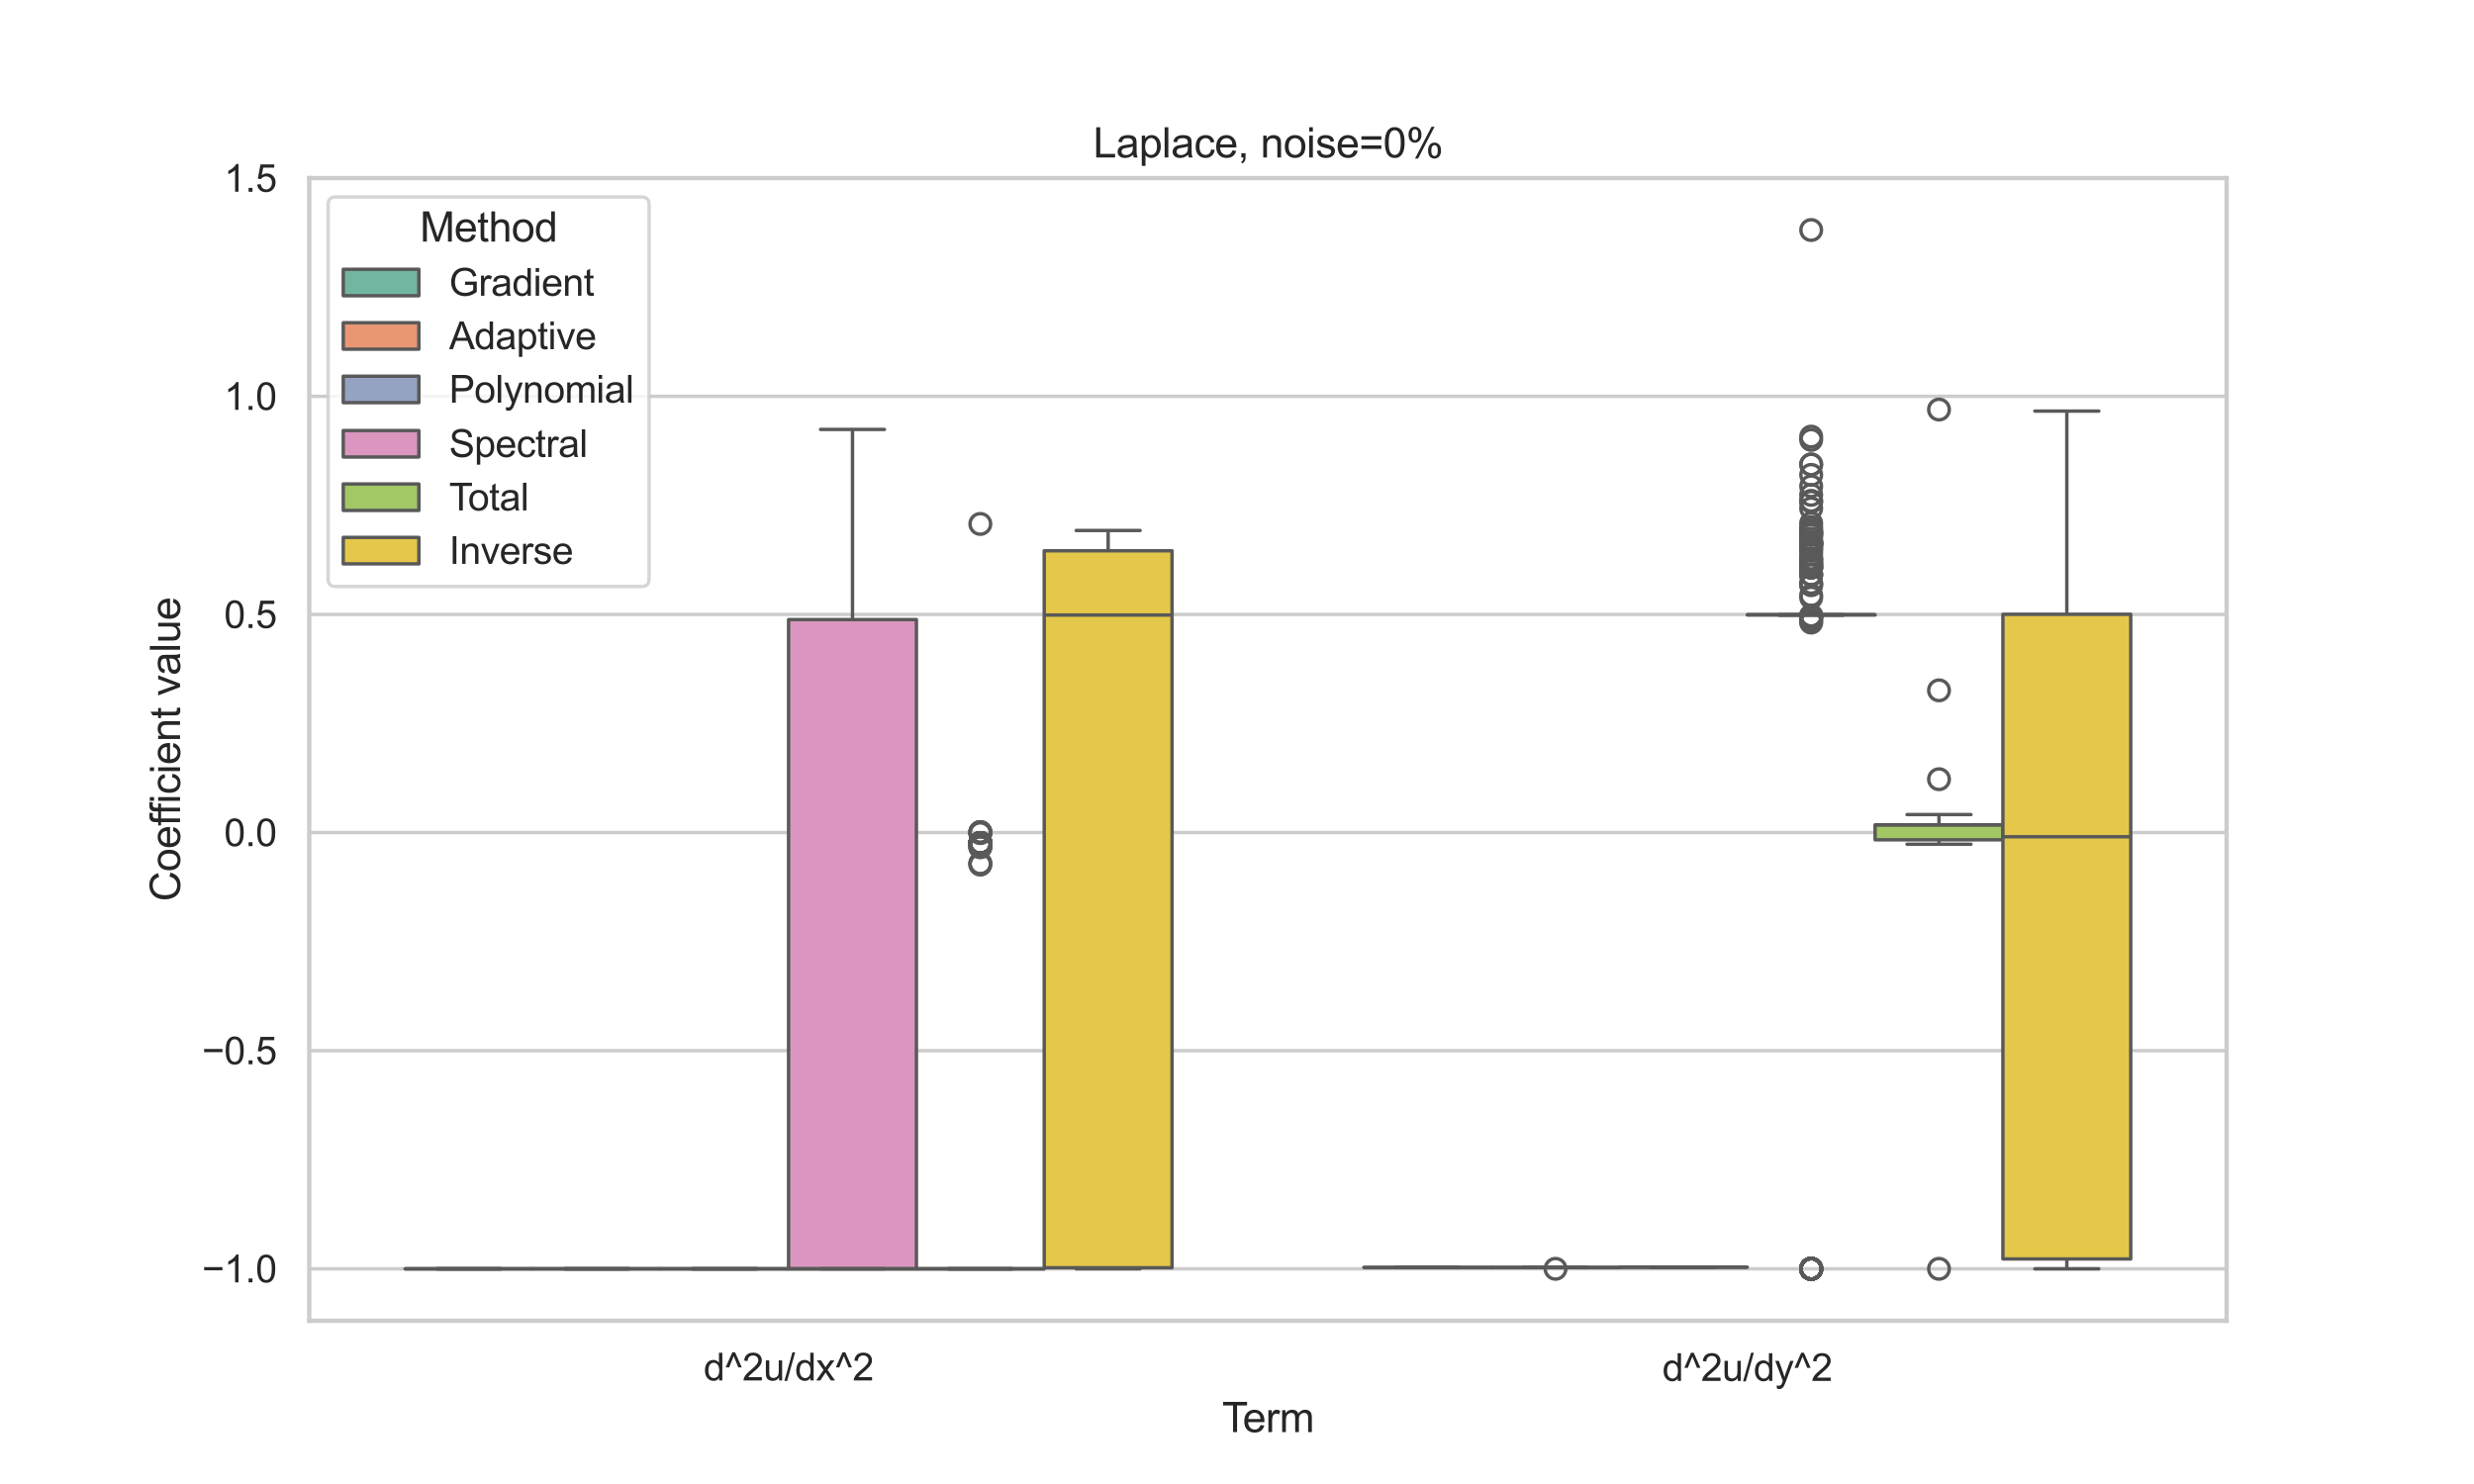 <?xml version="1.0" encoding="utf-8" standalone="no"?>
<!DOCTYPE svg PUBLIC "-//W3C//DTD SVG 1.1//EN"
  "http://www.w3.org/Graphics/SVG/1.1/DTD/svg11.dtd">
<svg xmlns:xlink="http://www.w3.org/1999/xlink" width="720pt" height="432pt" viewBox="0 0 720 432" xmlns="http://www.w3.org/2000/svg" version="1.1">
 <defs>
  <style type="text/css">*{stroke-linejoin: round; stroke-linecap: butt}</style>
 </defs>
 <g id="figure_1">
  <g id="patch_1">
   <path d="M 0 432 
L 720 432 
L 720 0 
L 0 0 
z
" style="fill: #ffffff"/>
  </g>
  <g id="axes_1">
   <g id="patch_2">
    <path d="M 90 384.48 
L 648 384.48 
L 648 51.84 
L 90 51.84 
z
" style="fill: #ffffff"/>
   </g>
   <g id="matplotlib.axis_1">
    <g id="xtick_1">
     <g id="text_1">
      <!-- d^2u/dx^2 -->
      <g style="fill: #262626" transform="translate(204.768 401.854) scale(0.11 -0.11)">
       <defs>
        <path id="ArialMT-64" d="M 2575 0 
L 2575 419 
Q 2259 -75 1647 -75 
Q 1250 -75 917 144 
Q 584 363 401 755 
Q 219 1147 219 1656 
Q 219 2153 384 2558 
Q 550 2963 881 3178 
Q 1213 3394 1622 3394 
Q 1922 3394 2156 3267 
Q 2391 3141 2538 2938 
L 2538 4581 
L 3097 4581 
L 3097 0 
L 2575 0 
z
M 797 1656 
Q 797 1019 1065 703 
Q 1334 388 1700 388 
Q 2069 388 2326 689 
Q 2584 991 2584 1609 
Q 2584 2291 2321 2609 
Q 2059 2928 1675 2928 
Q 1300 2928 1048 2622 
Q 797 2316 797 1656 
z
" transform="scale(0.016)"/>
        <path id="ArialMT-5e" d="M 747 2156 
L 169 2156 
L 1272 4659 
L 1725 4659 
L 2834 2156 
L 2269 2156 
L 1497 4022 
L 747 2156 
z
" transform="scale(0.016)"/>
        <path id="ArialMT-32" d="M 3222 541 
L 3222 0 
L 194 0 
Q 188 203 259 391 
Q 375 700 629 1000 
Q 884 1300 1366 1694 
Q 2113 2306 2375 2664 
Q 2638 3022 2638 3341 
Q 2638 3675 2398 3904 
Q 2159 4134 1775 4134 
Q 1369 4134 1125 3890 
Q 881 3647 878 3216 
L 300 3275 
Q 359 3922 746 4261 
Q 1134 4600 1788 4600 
Q 2447 4600 2831 4234 
Q 3216 3869 3216 3328 
Q 3216 3053 3103 2787 
Q 2991 2522 2730 2228 
Q 2469 1934 1863 1422 
Q 1356 997 1212 845 
Q 1069 694 975 541 
L 3222 541 
z
" transform="scale(0.016)"/>
        <path id="ArialMT-75" d="M 2597 0 
L 2597 488 
Q 2209 -75 1544 -75 
Q 1250 -75 995 37 
Q 741 150 617 320 
Q 494 491 444 738 
Q 409 903 409 1263 
L 409 3319 
L 972 3319 
L 972 1478 
Q 972 1038 1006 884 
Q 1059 663 1231 536 
Q 1403 409 1656 409 
Q 1909 409 2131 539 
Q 2353 669 2445 892 
Q 2538 1116 2538 1541 
L 2538 3319 
L 3100 3319 
L 3100 0 
L 2597 0 
z
" transform="scale(0.016)"/>
        <path id="ArialMT-2f" d="M 0 -78 
L 1328 4659 
L 1778 4659 
L 453 -78 
L 0 -78 
z
" transform="scale(0.016)"/>
        <path id="ArialMT-78" d="M 47 0 
L 1259 1725 
L 138 3319 
L 841 3319 
L 1350 2541 
Q 1494 2319 1581 2169 
Q 1719 2375 1834 2534 
L 2394 3319 
L 3066 3319 
L 1919 1756 
L 3153 0 
L 2463 0 
L 1781 1031 
L 1600 1309 
L 728 0 
L 47 0 
z
" transform="scale(0.016)"/>
       </defs>
       <use xlink:href="#ArialMT-64"/>
       <use xlink:href="#ArialMT-5e" x="55.615"/>
       <use xlink:href="#ArialMT-32" x="102.539"/>
       <use xlink:href="#ArialMT-75" x="158.154"/>
       <use xlink:href="#ArialMT-2f" x="213.77"/>
       <use xlink:href="#ArialMT-64" x="241.553"/>
       <use xlink:href="#ArialMT-78" x="297.168"/>
       <use xlink:href="#ArialMT-5e" x="347.168"/>
       <use xlink:href="#ArialMT-32" x="394.092"/>
      </g>
     </g>
    </g>
    <g id="xtick_2">
     <g id="text_2">
      <!-- d^2u/dy^2 -->
      <g style="fill: #262626" transform="translate(483.768 401.988) scale(0.11 -0.11)">
       <defs>
        <path id="ArialMT-79" d="M 397 -1278 
L 334 -750 
Q 519 -800 656 -800 
Q 844 -800 956 -737 
Q 1069 -675 1141 -563 
Q 1194 -478 1313 -144 
Q 1328 -97 1363 -6 
L 103 3319 
L 709 3319 
L 1400 1397 
Q 1534 1031 1641 628 
Q 1738 1016 1872 1384 
L 2581 3319 
L 3144 3319 
L 1881 -56 
Q 1678 -603 1566 -809 
Q 1416 -1088 1222 -1217 
Q 1028 -1347 759 -1347 
Q 597 -1347 397 -1278 
z
" transform="scale(0.016)"/>
       </defs>
       <use xlink:href="#ArialMT-64"/>
       <use xlink:href="#ArialMT-5e" x="55.615"/>
       <use xlink:href="#ArialMT-32" x="102.539"/>
       <use xlink:href="#ArialMT-75" x="158.154"/>
       <use xlink:href="#ArialMT-2f" x="213.77"/>
       <use xlink:href="#ArialMT-64" x="241.553"/>
       <use xlink:href="#ArialMT-79" x="297.168"/>
       <use xlink:href="#ArialMT-5e" x="347.168"/>
       <use xlink:href="#ArialMT-32" x="394.092"/>
      </g>
     </g>
    </g>
    <g id="text_3">
     <!-- Term -->
     <g style="fill: #262626" transform="translate(355.671 416.892) scale(0.12 -0.12)">
      <defs>
       <path id="ArialMT-54" d="M 1659 0 
L 1659 4041 
L 150 4041 
L 150 4581 
L 3781 4581 
L 3781 4041 
L 2266 4041 
L 2266 0 
L 1659 0 
z
" transform="scale(0.016)"/>
       <path id="ArialMT-65" d="M 2694 1069 
L 3275 997 
Q 3138 488 2766 206 
Q 2394 -75 1816 -75 
Q 1088 -75 661 373 
Q 234 822 234 1631 
Q 234 2469 665 2931 
Q 1097 3394 1784 3394 
Q 2450 3394 2872 2941 
Q 3294 2488 3294 1666 
Q 3294 1616 3291 1516 
L 816 1516 
Q 847 969 1125 678 
Q 1403 388 1819 388 
Q 2128 388 2347 550 
Q 2566 713 2694 1069 
z
M 847 1978 
L 2700 1978 
Q 2663 2397 2488 2606 
Q 2219 2931 1791 2931 
Q 1403 2931 1139 2672 
Q 875 2413 847 1978 
z
" transform="scale(0.016)"/>
       <path id="ArialMT-72" d="M 416 0 
L 416 3319 
L 922 3319 
L 922 2816 
Q 1116 3169 1280 3281 
Q 1444 3394 1641 3394 
Q 1925 3394 2219 3213 
L 2025 2691 
Q 1819 2813 1613 2813 
Q 1428 2813 1281 2702 
Q 1134 2591 1072 2394 
Q 978 2094 978 1738 
L 978 0 
L 416 0 
z
" transform="scale(0.016)"/>
       <path id="ArialMT-6d" d="M 422 0 
L 422 3319 
L 925 3319 
L 925 2853 
Q 1081 3097 1340 3245 
Q 1600 3394 1931 3394 
Q 2300 3394 2536 3241 
Q 2772 3088 2869 2813 
Q 3263 3394 3894 3394 
Q 4388 3394 4653 3120 
Q 4919 2847 4919 2278 
L 4919 0 
L 4359 0 
L 4359 2091 
Q 4359 2428 4304 2576 
Q 4250 2725 4106 2815 
Q 3963 2906 3769 2906 
Q 3419 2906 3187 2673 
Q 2956 2441 2956 1928 
L 2956 0 
L 2394 0 
L 2394 2156 
Q 2394 2531 2256 2718 
Q 2119 2906 1806 2906 
Q 1569 2906 1367 2781 
Q 1166 2656 1075 2415 
Q 984 2175 984 1722 
L 984 0 
L 422 0 
z
" transform="scale(0.016)"/>
      </defs>
      <use xlink:href="#ArialMT-54"/>
      <use xlink:href="#ArialMT-65" x="49.959"/>
      <use xlink:href="#ArialMT-72" x="105.574"/>
      <use xlink:href="#ArialMT-6d" x="138.875"/>
     </g>
    </g>
   </g>
   <g id="matplotlib.axis_2">
    <g id="ytick_1">
     <g id="line2d_1">
      <path d="M 90 369.36 
L 648 369.36 
" clip-path="url(#p25e98bdae1)" style="fill: none; stroke: #cccccc; stroke-linecap: round"/>
     </g>
     <g id="text_4">
      <!-- −1.0 -->
      <g style="fill: #262626" transform="translate(58.785 373.297) scale(0.11 -0.11)">
       <defs>
        <path id="ArialMT-2212" d="M 3381 1997 
L 356 1997 
L 356 2522 
L 3381 2522 
L 3381 1997 
z
" transform="scale(0.016)"/>
        <path id="ArialMT-31" d="M 2384 0 
L 1822 0 
L 1822 3584 
Q 1619 3391 1289 3197 
Q 959 3003 697 2906 
L 697 3450 
Q 1169 3672 1522 3987 
Q 1875 4303 2022 4600 
L 2384 4600 
L 2384 0 
z
" transform="scale(0.016)"/>
        <path id="ArialMT-2e" d="M 581 0 
L 581 641 
L 1222 641 
L 1222 0 
L 581 0 
z
" transform="scale(0.016)"/>
        <path id="ArialMT-30" d="M 266 2259 
Q 266 3072 433 3567 
Q 600 4063 929 4331 
Q 1259 4600 1759 4600 
Q 2128 4600 2406 4451 
Q 2684 4303 2865 4023 
Q 3047 3744 3150 3342 
Q 3253 2941 3253 2259 
Q 3253 1453 3087 958 
Q 2922 463 2592 192 
Q 2263 -78 1759 -78 
Q 1097 -78 719 397 
Q 266 969 266 2259 
z
M 844 2259 
Q 844 1131 1108 757 
Q 1372 384 1759 384 
Q 2147 384 2411 759 
Q 2675 1134 2675 2259 
Q 2675 3391 2411 3762 
Q 2147 4134 1753 4134 
Q 1366 4134 1134 3806 
Q 844 3388 844 2259 
z
" transform="scale(0.016)"/>
       </defs>
       <use xlink:href="#ArialMT-2212"/>
       <use xlink:href="#ArialMT-31" x="58.398"/>
       <use xlink:href="#ArialMT-2e" x="114.014"/>
       <use xlink:href="#ArialMT-30" x="141.797"/>
      </g>
     </g>
    </g>
    <g id="ytick_2">
     <g id="line2d_2">
      <path d="M 90 305.865 
L 648 305.865 
" clip-path="url(#p25e98bdae1)" style="fill: none; stroke: #cccccc; stroke-linecap: round"/>
     </g>
     <g id="text_5">
      <!-- −0.5 -->
      <g style="fill: #262626" transform="translate(58.785 309.802) scale(0.11 -0.11)">
       <defs>
        <path id="ArialMT-35" d="M 266 1200 
L 856 1250 
Q 922 819 1161 601 
Q 1400 384 1738 384 
Q 2144 384 2425 690 
Q 2706 997 2706 1503 
Q 2706 1984 2436 2262 
Q 2166 2541 1728 2541 
Q 1456 2541 1237 2417 
Q 1019 2294 894 2097 
L 366 2166 
L 809 4519 
L 3088 4519 
L 3088 3981 
L 1259 3981 
L 1013 2750 
Q 1425 3038 1878 3038 
Q 2478 3038 2890 2622 
Q 3303 2206 3303 1553 
Q 3303 931 2941 478 
Q 2500 -78 1738 -78 
Q 1113 -78 717 272 
Q 322 622 266 1200 
z
" transform="scale(0.016)"/>
       </defs>
       <use xlink:href="#ArialMT-2212"/>
       <use xlink:href="#ArialMT-30" x="58.398"/>
       <use xlink:href="#ArialMT-2e" x="114.014"/>
       <use xlink:href="#ArialMT-35" x="141.797"/>
      </g>
     </g>
    </g>
    <g id="ytick_3">
     <g id="line2d_3">
      <path d="M 90 242.37 
L 648 242.37 
" clip-path="url(#p25e98bdae1)" style="fill: none; stroke: #cccccc; stroke-linecap: round"/>
     </g>
     <g id="text_6">
      <!-- 0.0 -->
      <g style="fill: #262626" transform="translate(65.21 246.307) scale(0.11 -0.11)">
       <use xlink:href="#ArialMT-30"/>
       <use xlink:href="#ArialMT-2e" x="55.615"/>
       <use xlink:href="#ArialMT-30" x="83.398"/>
      </g>
     </g>
    </g>
    <g id="ytick_4">
     <g id="line2d_4">
      <path d="M 90 178.875 
L 648 178.875 
" clip-path="url(#p25e98bdae1)" style="fill: none; stroke: #cccccc; stroke-linecap: round"/>
     </g>
     <g id="text_7">
      <!-- 0.5 -->
      <g style="fill: #262626" transform="translate(65.21 182.812) scale(0.11 -0.11)">
       <use xlink:href="#ArialMT-30"/>
       <use xlink:href="#ArialMT-2e" x="55.615"/>
       <use xlink:href="#ArialMT-35" x="83.398"/>
      </g>
     </g>
    </g>
    <g id="ytick_5">
     <g id="line2d_5">
      <path d="M 90 115.38 
L 648 115.38 
" clip-path="url(#p25e98bdae1)" style="fill: none; stroke: #cccccc; stroke-linecap: round"/>
     </g>
     <g id="text_8">
      <!-- 1.0 -->
      <g style="fill: #262626" transform="translate(65.21 119.316) scale(0.11 -0.11)">
       <use xlink:href="#ArialMT-31"/>
       <use xlink:href="#ArialMT-2e" x="55.615"/>
       <use xlink:href="#ArialMT-30" x="83.398"/>
      </g>
     </g>
    </g>
    <g id="ytick_6">
     <g id="line2d_6">
      <path d="M 90 51.885 
L 648 51.885 
" clip-path="url(#p25e98bdae1)" style="fill: none; stroke: #cccccc; stroke-linecap: round"/>
     </g>
     <g id="text_9">
      <!-- 1.5 -->
      <g style="fill: #262626" transform="translate(65.21 55.821) scale(0.11 -0.11)">
       <use xlink:href="#ArialMT-31"/>
       <use xlink:href="#ArialMT-2e" x="55.615"/>
       <use xlink:href="#ArialMT-35" x="83.398"/>
      </g>
     </g>
    </g>
    <g id="text_10">
     <!-- Coefficient value -->
     <g style="fill: #262626" transform="translate(52.4 262.411) rotate(-90) scale(0.12 -0.12)">
      <defs>
       <path id="ArialMT-43" d="M 3763 1606 
L 4369 1453 
Q 4178 706 3683 314 
Q 3188 -78 2472 -78 
Q 1731 -78 1267 223 
Q 803 525 561 1097 
Q 319 1669 319 2325 
Q 319 3041 592 3573 
Q 866 4106 1370 4382 
Q 1875 4659 2481 4659 
Q 3169 4659 3637 4309 
Q 4106 3959 4291 3325 
L 3694 3184 
Q 3534 3684 3231 3912 
Q 2928 4141 2469 4141 
Q 1941 4141 1586 3887 
Q 1231 3634 1087 3207 
Q 944 2781 944 2328 
Q 944 1744 1114 1308 
Q 1284 872 1643 656 
Q 2003 441 2422 441 
Q 2931 441 3284 734 
Q 3638 1028 3763 1606 
z
" transform="scale(0.016)"/>
       <path id="ArialMT-6f" d="M 213 1659 
Q 213 2581 725 3025 
Q 1153 3394 1769 3394 
Q 2453 3394 2887 2945 
Q 3322 2497 3322 1706 
Q 3322 1066 3130 698 
Q 2938 331 2570 128 
Q 2203 -75 1769 -75 
Q 1072 -75 642 372 
Q 213 819 213 1659 
z
M 791 1659 
Q 791 1022 1069 705 
Q 1347 388 1769 388 
Q 2188 388 2466 706 
Q 2744 1025 2744 1678 
Q 2744 2294 2464 2611 
Q 2184 2928 1769 2928 
Q 1347 2928 1069 2612 
Q 791 2297 791 1659 
z
" transform="scale(0.016)"/>
       <path id="ArialMT-66" d="M 556 0 
L 556 2881 
L 59 2881 
L 59 3319 
L 556 3319 
L 556 3672 
Q 556 4006 616 4169 
Q 697 4388 901 4523 
Q 1106 4659 1475 4659 
Q 1713 4659 2000 4603 
L 1916 4113 
Q 1741 4144 1584 4144 
Q 1328 4144 1222 4034 
Q 1116 3925 1116 3625 
L 1116 3319 
L 1763 3319 
L 1763 2881 
L 1116 2881 
L 1116 0 
L 556 0 
z
" transform="scale(0.016)"/>
       <path id="ArialMT-69" d="M 425 3934 
L 425 4581 
L 988 4581 
L 988 3934 
L 425 3934 
z
M 425 0 
L 425 3319 
L 988 3319 
L 988 0 
L 425 0 
z
" transform="scale(0.016)"/>
       <path id="ArialMT-63" d="M 2588 1216 
L 3141 1144 
Q 3050 572 2676 248 
Q 2303 -75 1759 -75 
Q 1078 -75 664 370 
Q 250 816 250 1647 
Q 250 2184 428 2587 
Q 606 2991 970 3192 
Q 1334 3394 1763 3394 
Q 2303 3394 2647 3120 
Q 2991 2847 3088 2344 
L 2541 2259 
Q 2463 2594 2264 2762 
Q 2066 2931 1784 2931 
Q 1359 2931 1093 2626 
Q 828 2322 828 1663 
Q 828 994 1084 691 
Q 1341 388 1753 388 
Q 2084 388 2306 591 
Q 2528 794 2588 1216 
z
" transform="scale(0.016)"/>
       <path id="ArialMT-6e" d="M 422 0 
L 422 3319 
L 928 3319 
L 928 2847 
Q 1294 3394 1984 3394 
Q 2284 3394 2536 3286 
Q 2788 3178 2913 3003 
Q 3038 2828 3088 2588 
Q 3119 2431 3119 2041 
L 3119 0 
L 2556 0 
L 2556 2019 
Q 2556 2363 2490 2533 
Q 2425 2703 2258 2804 
Q 2091 2906 1866 2906 
Q 1506 2906 1245 2678 
Q 984 2450 984 1813 
L 984 0 
L 422 0 
z
" transform="scale(0.016)"/>
       <path id="ArialMT-74" d="M 1650 503 
L 1731 6 
Q 1494 -44 1306 -44 
Q 1000 -44 831 53 
Q 663 150 594 308 
Q 525 466 525 972 
L 525 2881 
L 113 2881 
L 113 3319 
L 525 3319 
L 525 4141 
L 1084 4478 
L 1084 3319 
L 1650 3319 
L 1650 2881 
L 1084 2881 
L 1084 941 
Q 1084 700 1114 631 
Q 1144 563 1211 522 
Q 1278 481 1403 481 
Q 1497 481 1650 503 
z
" transform="scale(0.016)"/>
       <path id="ArialMT-20" transform="scale(0.016)"/>
       <path id="ArialMT-76" d="M 1344 0 
L 81 3319 
L 675 3319 
L 1388 1331 
Q 1503 1009 1600 663 
Q 1675 925 1809 1294 
L 2547 3319 
L 3125 3319 
L 1869 0 
L 1344 0 
z
" transform="scale(0.016)"/>
       <path id="ArialMT-61" d="M 2588 409 
Q 2275 144 1986 34 
Q 1697 -75 1366 -75 
Q 819 -75 525 192 
Q 231 459 231 875 
Q 231 1119 342 1320 
Q 453 1522 633 1644 
Q 813 1766 1038 1828 
Q 1203 1872 1538 1913 
Q 2219 1994 2541 2106 
Q 2544 2222 2544 2253 
Q 2544 2597 2384 2738 
Q 2169 2928 1744 2928 
Q 1347 2928 1158 2789 
Q 969 2650 878 2297 
L 328 2372 
Q 403 2725 575 2942 
Q 747 3159 1072 3276 
Q 1397 3394 1825 3394 
Q 2250 3394 2515 3294 
Q 2781 3194 2906 3042 
Q 3031 2891 3081 2659 
Q 3109 2516 3109 2141 
L 3109 1391 
Q 3109 606 3145 398 
Q 3181 191 3288 0 
L 2700 0 
Q 2613 175 2588 409 
z
M 2541 1666 
Q 2234 1541 1622 1453 
Q 1275 1403 1131 1340 
Q 988 1278 909 1158 
Q 831 1038 831 891 
Q 831 666 1001 516 
Q 1172 366 1500 366 
Q 1825 366 2078 508 
Q 2331 650 2450 897 
Q 2541 1088 2541 1459 
L 2541 1666 
z
" transform="scale(0.016)"/>
       <path id="ArialMT-6c" d="M 409 0 
L 409 4581 
L 972 4581 
L 972 0 
L 409 0 
z
" transform="scale(0.016)"/>
      </defs>
      <use xlink:href="#ArialMT-43"/>
      <use xlink:href="#ArialMT-6f" x="72.217"/>
      <use xlink:href="#ArialMT-65" x="127.832"/>
      <use xlink:href="#ArialMT-66" x="183.447"/>
      <use xlink:href="#ArialMT-66" x="209.48"/>
      <use xlink:href="#ArialMT-69" x="237.264"/>
      <use xlink:href="#ArialMT-63" x="259.48"/>
      <use xlink:href="#ArialMT-69" x="309.48"/>
      <use xlink:href="#ArialMT-65" x="331.697"/>
      <use xlink:href="#ArialMT-6e" x="387.312"/>
      <use xlink:href="#ArialMT-74" x="442.928"/>
      <use xlink:href="#ArialMT-20" x="470.711"/>
      <use xlink:href="#ArialMT-76" x="498.494"/>
      <use xlink:href="#ArialMT-61" x="548.494"/>
      <use xlink:href="#ArialMT-6c" x="604.109"/>
      <use xlink:href="#ArialMT-75" x="626.326"/>
      <use xlink:href="#ArialMT-65" x="681.941"/>
     </g>
    </g>
   </g>
   <g id="patch_3">
    <path d="M 229.5 242.37 
L 229.5 242.37 
L 229.5 242.37 
L 229.5 242.37 
z
" clip-path="url(#p25e98bdae1)" style="fill: #72b6a1; stroke: #595959; stroke-linejoin: miter"/>
   </g>
   <g id="patch_4">
    <path d="M 229.5 242.37 
L 229.5 242.37 
L 229.5 242.37 
L 229.5 242.37 
z
" clip-path="url(#p25e98bdae1)" style="fill: #e99675; stroke: #595959; stroke-linejoin: miter"/>
   </g>
   <g id="patch_5">
    <path d="M 229.5 242.37 
L 229.5 242.37 
L 229.5 242.37 
L 229.5 242.37 
z
" clip-path="url(#p25e98bdae1)" style="fill: #95a3c3; stroke: #595959; stroke-linejoin: miter"/>
   </g>
   <g id="patch_6">
    <path d="M 229.5 242.37 
L 229.5 242.37 
L 229.5 242.37 
L 229.5 242.37 
z
" clip-path="url(#p25e98bdae1)" style="fill: #db96c0; stroke: #595959; stroke-linejoin: miter"/>
   </g>
   <g id="patch_7">
    <path d="M 229.5 242.37 
L 229.5 242.37 
L 229.5 242.37 
L 229.5 242.37 
z
" clip-path="url(#p25e98bdae1)" style="fill: #a2c865; stroke: #595959; stroke-linejoin: miter"/>
   </g>
   <g id="patch_8">
    <path d="M 229.5 242.37 
L 229.5 242.37 
L 229.5 242.37 
L 229.5 242.37 
z
" clip-path="url(#p25e98bdae1)" style="fill: #e5c849; stroke: #595959; stroke-linejoin: miter"/>
   </g>
   <g id="patch_9">
    <path d="M 117.9 369.36 
L 155.1 369.36 
L 155.1 369.36 
L 117.9 369.36 
L 117.9 369.36 
z
" clip-path="url(#p25e98bdae1)" style="fill: #72b6a1; stroke: #595959; stroke-linejoin: miter"/>
   </g>
   <g id="line2d_7">
    <path d="M 136.5 369.36 
L 136.5 369.36 
" clip-path="url(#p25e98bdae1)" style="fill: none; stroke: #595959"/>
   </g>
   <g id="line2d_8">
    <path d="M 136.5 369.36 
L 136.5 369.36 
" clip-path="url(#p25e98bdae1)" style="fill: none; stroke: #595959"/>
   </g>
   <g id="line2d_9">
    <path d="M 127.2 369.36 
L 145.8 369.36 
" clip-path="url(#p25e98bdae1)" style="fill: none; stroke: #595959; stroke-linecap: round"/>
   </g>
   <g id="line2d_10">
    <path d="M 127.2 369.36 
L 145.8 369.36 
" clip-path="url(#p25e98bdae1)" style="fill: none; stroke: #595959; stroke-linecap: round"/>
   </g>
   <g id="line2d_11"/>
   <g id="patch_10">
    <path d="M 396.9 368.974 
L 434.1 368.974 
L 434.1 368.974 
L 396.9 368.974 
L 396.9 368.974 
z
" clip-path="url(#p25e98bdae1)" style="fill: #72b6a1; stroke: #595959; stroke-linejoin: miter"/>
   </g>
   <g id="line2d_12">
    <path d="M 415.5 368.974 
L 415.5 368.974 
" clip-path="url(#p25e98bdae1)" style="fill: none; stroke: #595959"/>
   </g>
   <g id="line2d_13">
    <path d="M 415.5 368.974 
L 415.5 368.974 
" clip-path="url(#p25e98bdae1)" style="fill: none; stroke: #595959"/>
   </g>
   <g id="line2d_14">
    <path d="M 406.2 368.974 
L 424.8 368.974 
" clip-path="url(#p25e98bdae1)" style="fill: none; stroke: #595959; stroke-linecap: round"/>
   </g>
   <g id="line2d_15">
    <path d="M 406.2 368.974 
L 424.8 368.974 
" clip-path="url(#p25e98bdae1)" style="fill: none; stroke: #595959; stroke-linecap: round"/>
   </g>
   <g id="line2d_16"/>
   <g id="patch_11">
    <path d="M 155.1 369.36 
L 192.3 369.36 
L 192.3 369.36 
L 155.1 369.36 
L 155.1 369.36 
z
" clip-path="url(#p25e98bdae1)" style="fill: #e99675; stroke: #595959; stroke-linejoin: miter"/>
   </g>
   <g id="line2d_17">
    <path d="M 173.7 369.36 
L 173.7 369.36 
" clip-path="url(#p25e98bdae1)" style="fill: none; stroke: #595959"/>
   </g>
   <g id="line2d_18">
    <path d="M 173.7 369.36 
L 173.7 369.36 
" clip-path="url(#p25e98bdae1)" style="fill: none; stroke: #595959"/>
   </g>
   <g id="line2d_19">
    <path d="M 164.4 369.36 
L 183 369.36 
" clip-path="url(#p25e98bdae1)" style="fill: none; stroke: #595959; stroke-linecap: round"/>
   </g>
   <g id="line2d_20">
    <path d="M 164.4 369.36 
L 183 369.36 
" clip-path="url(#p25e98bdae1)" style="fill: none; stroke: #595959; stroke-linecap: round"/>
   </g>
   <g id="line2d_21"/>
   <g id="patch_12">
    <path d="M 434.1 368.974 
L 471.3 368.974 
L 471.3 368.974 
L 434.1 368.974 
L 434.1 368.974 
z
" clip-path="url(#p25e98bdae1)" style="fill: #e99675; stroke: #595959; stroke-linejoin: miter"/>
   </g>
   <g id="line2d_22">
    <path d="M 452.7 368.974 
L 452.7 368.974 
" clip-path="url(#p25e98bdae1)" style="fill: none; stroke: #595959"/>
   </g>
   <g id="line2d_23">
    <path d="M 452.7 368.974 
L 452.7 368.974 
" clip-path="url(#p25e98bdae1)" style="fill: none; stroke: #595959"/>
   </g>
   <g id="line2d_24">
    <path d="M 443.4 368.974 
L 462 368.974 
" clip-path="url(#p25e98bdae1)" style="fill: none; stroke: #595959; stroke-linecap: round"/>
   </g>
   <g id="line2d_25">
    <path d="M 443.4 368.974 
L 462 368.974 
" clip-path="url(#p25e98bdae1)" style="fill: none; stroke: #595959; stroke-linecap: round"/>
   </g>
   <g id="line2d_26">
    <defs>
     <path id="mbc423c1581" d="M 0 3 
C 0.796 3 1.559 2.684 2.121 2.121 
C 2.684 1.559 3 0.796 3 0 
C 3 -0.796 2.684 -1.559 2.121 -2.121 
C 1.559 -2.684 0.796 -3 0 -3 
C -0.796 -3 -1.559 -2.684 -2.121 -2.121 
C -2.684 -1.559 -3 -0.796 -3 0 
C -3 0.796 -2.684 1.559 -2.121 2.121 
C -1.559 2.684 -0.796 3 0 3 
z
" style="stroke: #595959"/>
    </defs>
    <g clip-path="url(#p25e98bdae1)">
     <use xlink:href="#mbc423c1581" x="452.7" y="369.36" style="fill-opacity: 0; stroke: #595959"/>
    </g>
   </g>
   <g id="patch_13">
    <path d="M 192.3 369.36 
L 229.5 369.36 
L 229.5 369.36 
L 192.3 369.36 
L 192.3 369.36 
z
" clip-path="url(#p25e98bdae1)" style="fill: #95a3c3; stroke: #595959; stroke-linejoin: miter"/>
   </g>
   <g id="line2d_27">
    <path d="M 210.9 369.36 
L 210.9 369.36 
" clip-path="url(#p25e98bdae1)" style="fill: none; stroke: #595959"/>
   </g>
   <g id="line2d_28">
    <path d="M 210.9 369.36 
L 210.9 369.36 
" clip-path="url(#p25e98bdae1)" style="fill: none; stroke: #595959"/>
   </g>
   <g id="line2d_29">
    <path d="M 201.6 369.36 
L 220.2 369.36 
" clip-path="url(#p25e98bdae1)" style="fill: none; stroke: #595959; stroke-linecap: round"/>
   </g>
   <g id="line2d_30">
    <path d="M 201.6 369.36 
L 220.2 369.36 
" clip-path="url(#p25e98bdae1)" style="fill: none; stroke: #595959; stroke-linecap: round"/>
   </g>
   <g id="line2d_31"/>
   <g id="patch_14">
    <path d="M 471.3 368.897 
L 508.5 368.897 
L 508.5 368.897 
L 471.3 368.897 
L 471.3 368.897 
z
" clip-path="url(#p25e98bdae1)" style="fill: #95a3c3; stroke: #595959; stroke-linejoin: miter"/>
   </g>
   <g id="line2d_32">
    <path d="M 489.9 368.897 
L 489.9 368.897 
" clip-path="url(#p25e98bdae1)" style="fill: none; stroke: #595959"/>
   </g>
   <g id="line2d_33">
    <path d="M 489.9 368.897 
L 489.9 368.897 
" clip-path="url(#p25e98bdae1)" style="fill: none; stroke: #595959"/>
   </g>
   <g id="line2d_34">
    <path d="M 480.6 368.897 
L 499.2 368.897 
" clip-path="url(#p25e98bdae1)" style="fill: none; stroke: #595959; stroke-linecap: round"/>
   </g>
   <g id="line2d_35">
    <path d="M 480.6 368.897 
L 499.2 368.897 
" clip-path="url(#p25e98bdae1)" style="fill: none; stroke: #595959; stroke-linecap: round"/>
   </g>
   <g id="line2d_36"/>
   <g id="patch_15">
    <path d="M 229.5 369.36 
L 266.7 369.36 
L 266.7 180.366 
L 229.5 180.366 
L 229.5 369.36 
z
" clip-path="url(#p25e98bdae1)" style="fill: #db96c0; stroke: #595959; stroke-linejoin: miter"/>
   </g>
   <g id="line2d_37">
    <path d="M 248.1 369.36 
L 248.1 369.36 
" clip-path="url(#p25e98bdae1)" style="fill: none; stroke: #595959"/>
   </g>
   <g id="line2d_38">
    <path d="M 248.1 180.366 
L 248.1 125.012 
" clip-path="url(#p25e98bdae1)" style="fill: none; stroke: #595959"/>
   </g>
   <g id="line2d_39">
    <path d="M 238.8 369.36 
L 257.4 369.36 
" clip-path="url(#p25e98bdae1)" style="fill: none; stroke: #595959; stroke-linecap: round"/>
   </g>
   <g id="line2d_40">
    <path d="M 238.8 125.012 
L 257.4 125.012 
" clip-path="url(#p25e98bdae1)" style="fill: none; stroke: #595959; stroke-linecap: round"/>
   </g>
   <g id="line2d_41"/>
   <g id="patch_16">
    <path d="M 508.5 179.028 
L 545.7 179.028 
L 545.7 178.953 
L 508.5 178.953 
L 508.5 179.028 
z
" clip-path="url(#p25e98bdae1)" style="fill: #db96c0; stroke: #595959; stroke-linejoin: miter"/>
   </g>
   <g id="line2d_42">
    <path d="M 527.1 179.028 
L 527.1 179.101 
" clip-path="url(#p25e98bdae1)" style="fill: none; stroke: #595959"/>
   </g>
   <g id="line2d_43">
    <path d="M 527.1 178.953 
L 527.1 178.919 
" clip-path="url(#p25e98bdae1)" style="fill: none; stroke: #595959"/>
   </g>
   <g id="line2d_44">
    <path d="M 517.8 179.101 
L 536.4 179.101 
" clip-path="url(#p25e98bdae1)" style="fill: none; stroke: #595959; stroke-linecap: round"/>
   </g>
   <g id="line2d_45">
    <path d="M 517.8 178.919 
L 536.4 178.919 
" clip-path="url(#p25e98bdae1)" style="fill: none; stroke: #595959; stroke-linecap: round"/>
   </g>
   <g id="line2d_46">
    <g clip-path="url(#p25e98bdae1)">
     <use xlink:href="#mbc423c1581" x="527.1" y="369.36" style="fill-opacity: 0; stroke: #595959"/>
     <use xlink:href="#mbc423c1581" x="527.1" y="369.36" style="fill-opacity: 0; stroke: #595959"/>
     <use xlink:href="#mbc423c1581" x="527.1" y="369.36" style="fill-opacity: 0; stroke: #595959"/>
     <use xlink:href="#mbc423c1581" x="527.1" y="369.36" style="fill-opacity: 0; stroke: #595959"/>
     <use xlink:href="#mbc423c1581" x="527.1" y="369.36" style="fill-opacity: 0; stroke: #595959"/>
     <use xlink:href="#mbc423c1581" x="527.1" y="369.36" style="fill-opacity: 0; stroke: #595959"/>
     <use xlink:href="#mbc423c1581" x="527.1" y="369.36" style="fill-opacity: 0; stroke: #595959"/>
     <use xlink:href="#mbc423c1581" x="527.1" y="369.36" style="fill-opacity: 0; stroke: #595959"/>
     <use xlink:href="#mbc423c1581" x="527.1" y="369.36" style="fill-opacity: 0; stroke: #595959"/>
     <use xlink:href="#mbc423c1581" x="527.1" y="369.36" style="fill-opacity: 0; stroke: #595959"/>
     <use xlink:href="#mbc423c1581" x="527.1" y="369.36" style="fill-opacity: 0; stroke: #595959"/>
     <use xlink:href="#mbc423c1581" x="527.1" y="369.36" style="fill-opacity: 0; stroke: #595959"/>
     <use xlink:href="#mbc423c1581" x="527.1" y="369.36" style="fill-opacity: 0; stroke: #595959"/>
     <use xlink:href="#mbc423c1581" x="527.1" y="369.36" style="fill-opacity: 0; stroke: #595959"/>
     <use xlink:href="#mbc423c1581" x="527.1" y="180.902" style="fill-opacity: 0; stroke: #595959"/>
     <use xlink:href="#mbc423c1581" x="527.1" y="179.466" style="fill-opacity: 0; stroke: #595959"/>
     <use xlink:href="#mbc423c1581" x="527.1" y="369.36" style="fill-opacity: 0; stroke: #595959"/>
     <use xlink:href="#mbc423c1581" x="527.1" y="369.36" style="fill-opacity: 0; stroke: #595959"/>
     <use xlink:href="#mbc423c1581" x="527.1" y="369.36" style="fill-opacity: 0; stroke: #595959"/>
     <use xlink:href="#mbc423c1581" x="527.1" y="369.36" style="fill-opacity: 0; stroke: #595959"/>
     <use xlink:href="#mbc423c1581" x="527.1" y="369.36" style="fill-opacity: 0; stroke: #595959"/>
     <use xlink:href="#mbc423c1581" x="527.1" y="179.301" style="fill-opacity: 0; stroke: #595959"/>
     <use xlink:href="#mbc423c1581" x="527.1" y="369.36" style="fill-opacity: 0; stroke: #595959"/>
     <use xlink:href="#mbc423c1581" x="527.1" y="369.36" style="fill-opacity: 0; stroke: #595959"/>
     <use xlink:href="#mbc423c1581" x="527.1" y="181.23" style="fill-opacity: 0; stroke: #595959"/>
     <use xlink:href="#mbc423c1581" x="527.1" y="369.36" style="fill-opacity: 0; stroke: #595959"/>
     <use xlink:href="#mbc423c1581" x="527.1" y="369.36" style="fill-opacity: 0; stroke: #595959"/>
     <use xlink:href="#mbc423c1581" x="527.1" y="179.327" style="fill-opacity: 0; stroke: #595959"/>
     <use xlink:href="#mbc423c1581" x="527.1" y="369.36" style="fill-opacity: 0; stroke: #595959"/>
     <use xlink:href="#mbc423c1581" x="527.1" y="179.286" style="fill-opacity: 0; stroke: #595959"/>
     <use xlink:href="#mbc423c1581" x="527.1" y="369.36" style="fill-opacity: 0; stroke: #595959"/>
     <use xlink:href="#mbc423c1581" x="527.1" y="369.36" style="fill-opacity: 0; stroke: #595959"/>
     <use xlink:href="#mbc423c1581" x="527.1" y="369.36" style="fill-opacity: 0; stroke: #595959"/>
     <use xlink:href="#mbc423c1581" x="527.1" y="179.547" style="fill-opacity: 0; stroke: #595959"/>
     <use xlink:href="#mbc423c1581" x="527.1" y="369.36" style="fill-opacity: 0; stroke: #595959"/>
     <use xlink:href="#mbc423c1581" x="527.1" y="369.36" style="fill-opacity: 0; stroke: #595959"/>
     <use xlink:href="#mbc423c1581" x="527.1" y="369.36" style="fill-opacity: 0; stroke: #595959"/>
     <use xlink:href="#mbc423c1581" x="527.1" y="180.116" style="fill-opacity: 0; stroke: #595959"/>
     <use xlink:href="#mbc423c1581" x="527.1" y="369.36" style="fill-opacity: 0; stroke: #595959"/>
     <use xlink:href="#mbc423c1581" x="527.1" y="179.286" style="fill-opacity: 0; stroke: #595959"/>
     <use xlink:href="#mbc423c1581" x="527.1" y="369.36" style="fill-opacity: 0; stroke: #595959"/>
     <use xlink:href="#mbc423c1581" x="527.1" y="369.36" style="fill-opacity: 0; stroke: #595959"/>
     <use xlink:href="#mbc423c1581" x="527.1" y="179.919" style="fill-opacity: 0; stroke: #595959"/>
     <use xlink:href="#mbc423c1581" x="527.1" y="369.36" style="fill-opacity: 0; stroke: #595959"/>
     <use xlink:href="#mbc423c1581" x="527.1" y="369.36" style="fill-opacity: 0; stroke: #595959"/>
     <use xlink:href="#mbc423c1581" x="527.1" y="369.36" style="fill-opacity: 0; stroke: #595959"/>
     <use xlink:href="#mbc423c1581" x="527.1" y="369.36" style="fill-opacity: 0; stroke: #595959"/>
     <use xlink:href="#mbc423c1581" x="527.1" y="369.36" style="fill-opacity: 0; stroke: #595959"/>
     <use xlink:href="#mbc423c1581" x="527.1" y="369.36" style="fill-opacity: 0; stroke: #595959"/>
     <use xlink:href="#mbc423c1581" x="527.1" y="369.36" style="fill-opacity: 0; stroke: #595959"/>
     <use xlink:href="#mbc423c1581" x="527.1" y="369.36" style="fill-opacity: 0; stroke: #595959"/>
     <use xlink:href="#mbc423c1581" x="527.1" y="369.36" style="fill-opacity: 0; stroke: #595959"/>
     <use xlink:href="#mbc423c1581" x="527.1" y="369.36" style="fill-opacity: 0; stroke: #595959"/>
     <use xlink:href="#mbc423c1581" x="527.1" y="369.36" style="fill-opacity: 0; stroke: #595959"/>
     <use xlink:href="#mbc423c1581" x="527.1" y="369.36" style="fill-opacity: 0; stroke: #595959"/>
     <use xlink:href="#mbc423c1581" x="527.1" y="369.36" style="fill-opacity: 0; stroke: #595959"/>
     <use xlink:href="#mbc423c1581" x="527.1" y="162.946" style="fill-opacity: 0; stroke: #595959"/>
     <use xlink:href="#mbc423c1581" x="527.1" y="159.583" style="fill-opacity: 0; stroke: #595959"/>
     <use xlink:href="#mbc423c1581" x="527.1" y="145.792" style="fill-opacity: 0; stroke: #595959"/>
     <use xlink:href="#mbc423c1581" x="527.1" y="147.985" style="fill-opacity: 0; stroke: #595959"/>
     <use xlink:href="#mbc423c1581" x="527.1" y="158.424" style="fill-opacity: 0; stroke: #595959"/>
     <use xlink:href="#mbc423c1581" x="527.1" y="169.674" style="fill-opacity: 0; stroke: #595959"/>
     <use xlink:href="#mbc423c1581" x="527.1" y="153.448" style="fill-opacity: 0; stroke: #595959"/>
     <use xlink:href="#mbc423c1581" x="527.1" y="165.216" style="fill-opacity: 0; stroke: #595959"/>
     <use xlink:href="#mbc423c1581" x="527.1" y="165.216" style="fill-opacity: 0; stroke: #595959"/>
     <use xlink:href="#mbc423c1581" x="527.1" y="165.216" style="fill-opacity: 0; stroke: #595959"/>
     <use xlink:href="#mbc423c1581" x="527.1" y="165.216" style="fill-opacity: 0; stroke: #595959"/>
     <use xlink:href="#mbc423c1581" x="527.1" y="155.178" style="fill-opacity: 0; stroke: #595959"/>
     <use xlink:href="#mbc423c1581" x="527.1" y="155.178" style="fill-opacity: 0; stroke: #595959"/>
     <use xlink:href="#mbc423c1581" x="527.1" y="144.061" style="fill-opacity: 0; stroke: #595959"/>
     <use xlink:href="#mbc423c1581" x="527.1" y="152.312" style="fill-opacity: 0; stroke: #595959"/>
     <use xlink:href="#mbc423c1581" x="527.1" y="128.052" style="fill-opacity: 0; stroke: #595959"/>
     <use xlink:href="#mbc423c1581" x="527.1" y="154.786" style="fill-opacity: 0; stroke: #595959"/>
     <use xlink:href="#mbc423c1581" x="527.1" y="154.348" style="fill-opacity: 0; stroke: #595959"/>
     <use xlink:href="#mbc423c1581" x="527.1" y="170.352" style="fill-opacity: 0; stroke: #595959"/>
     <use xlink:href="#mbc423c1581" x="527.1" y="159.278" style="fill-opacity: 0; stroke: #595959"/>
     <use xlink:href="#mbc423c1581" x="527.1" y="167.328" style="fill-opacity: 0; stroke: #595959"/>
     <use xlink:href="#mbc423c1581" x="527.1" y="157.996" style="fill-opacity: 0; stroke: #595959"/>
     <use xlink:href="#mbc423c1581" x="527.1" y="157.996" style="fill-opacity: 0; stroke: #595959"/>
     <use xlink:href="#mbc423c1581" x="527.1" y="156.816" style="fill-opacity: 0; stroke: #595959"/>
     <use xlink:href="#mbc423c1581" x="527.1" y="127.102" style="fill-opacity: 0; stroke: #595959"/>
     <use xlink:href="#mbc423c1581" x="527.1" y="161.345" style="fill-opacity: 0; stroke: #595959"/>
     <use xlink:href="#mbc423c1581" x="527.1" y="160.319" style="fill-opacity: 0; stroke: #595959"/>
     <use xlink:href="#mbc423c1581" x="527.1" y="141.559" style="fill-opacity: 0; stroke: #595959"/>
     <use xlink:href="#mbc423c1581" x="527.1" y="158.248" style="fill-opacity: 0; stroke: #595959"/>
     <use xlink:href="#mbc423c1581" x="527.1" y="158.248" style="fill-opacity: 0; stroke: #595959"/>
     <use xlink:href="#mbc423c1581" x="527.1" y="138.244" style="fill-opacity: 0; stroke: #595959"/>
     <use xlink:href="#mbc423c1581" x="527.1" y="163.908" style="fill-opacity: 0; stroke: #595959"/>
     <use xlink:href="#mbc423c1581" x="527.1" y="135.211" style="fill-opacity: 0; stroke: #595959"/>
     <use xlink:href="#mbc423c1581" x="527.1" y="135.211" style="fill-opacity: 0; stroke: #595959"/>
     <use xlink:href="#mbc423c1581" x="527.1" y="170.151" style="fill-opacity: 0; stroke: #595959"/>
     <use xlink:href="#mbc423c1581" x="527.1" y="146.073" style="fill-opacity: 0; stroke: #595959"/>
     <use xlink:href="#mbc423c1581" x="527.1" y="155.683" style="fill-opacity: 0; stroke: #595959"/>
     <use xlink:href="#mbc423c1581" x="527.1" y="155.683" style="fill-opacity: 0; stroke: #595959"/>
     <use xlink:href="#mbc423c1581" x="527.1" y="158.269" style="fill-opacity: 0; stroke: #595959"/>
     <use xlink:href="#mbc423c1581" x="527.1" y="158.266" style="fill-opacity: 0; stroke: #595959"/>
     <use xlink:href="#mbc423c1581" x="527.1" y="157.814" style="fill-opacity: 0; stroke: #595959"/>
     <use xlink:href="#mbc423c1581" x="527.1" y="163.785" style="fill-opacity: 0; stroke: #595959"/>
     <use xlink:href="#mbc423c1581" x="527.1" y="167.262" style="fill-opacity: 0; stroke: #595959"/>
     <use xlink:href="#mbc423c1581" x="527.1" y="167.262" style="fill-opacity: 0; stroke: #595959"/>
     <use xlink:href="#mbc423c1581" x="527.1" y="164.405" style="fill-opacity: 0; stroke: #595959"/>
     <use xlink:href="#mbc423c1581" x="527.1" y="164.405" style="fill-opacity: 0; stroke: #595959"/>
     <use xlink:href="#mbc423c1581" x="527.1" y="173.958" style="fill-opacity: 0; stroke: #595959"/>
     <use xlink:href="#mbc423c1581" x="527.1" y="66.96" style="fill-opacity: 0; stroke: #595959"/>
     <use xlink:href="#mbc423c1581" x="527.1" y="162.691" style="fill-opacity: 0; stroke: #595959"/>
     <use xlink:href="#mbc423c1581" x="527.1" y="162.691" style="fill-opacity: 0; stroke: #595959"/>
     <use xlink:href="#mbc423c1581" x="527.1" y="173.273" style="fill-opacity: 0; stroke: #595959"/>
    </g>
   </g>
   <g id="patch_17">
    <path d="M 266.7 369.36 
L 303.9 369.36 
L 303.9 369.36 
L 266.7 369.36 
L 266.7 369.36 
z
" clip-path="url(#p25e98bdae1)" style="fill: #a2c865; stroke: #595959; stroke-linejoin: miter"/>
   </g>
   <g id="line2d_47">
    <path d="M 285.3 369.36 
L 285.3 369.36 
" clip-path="url(#p25e98bdae1)" style="fill: none; stroke: #595959"/>
   </g>
   <g id="line2d_48">
    <path d="M 285.3 369.36 
L 285.3 369.36 
" clip-path="url(#p25e98bdae1)" style="fill: none; stroke: #595959"/>
   </g>
   <g id="line2d_49">
    <path d="M 276 369.36 
L 294.6 369.36 
" clip-path="url(#p25e98bdae1)" style="fill: none; stroke: #595959; stroke-linecap: round"/>
   </g>
   <g id="line2d_50">
    <path d="M 276 369.36 
L 294.6 369.36 
" clip-path="url(#p25e98bdae1)" style="fill: none; stroke: #595959; stroke-linecap: round"/>
   </g>
   <g id="line2d_51">
    <g clip-path="url(#p25e98bdae1)">
     <use xlink:href="#mbc423c1581" x="285.3" y="245.42" style="fill-opacity: 0; stroke: #595959"/>
     <use xlink:href="#mbc423c1581" x="285.3" y="251.694" style="fill-opacity: 0; stroke: #595959"/>
     <use xlink:href="#mbc423c1581" x="285.3" y="245.42" style="fill-opacity: 0; stroke: #595959"/>
     <use xlink:href="#mbc423c1581" x="285.3" y="246.428" style="fill-opacity: 0; stroke: #595959"/>
     <use xlink:href="#mbc423c1581" x="285.3" y="245.42" style="fill-opacity: 0; stroke: #595959"/>
     <use xlink:href="#mbc423c1581" x="285.3" y="245.42" style="fill-opacity: 0; stroke: #595959"/>
     <use xlink:href="#mbc423c1581" x="285.3" y="246.578" style="fill-opacity: 0; stroke: #595959"/>
     <use xlink:href="#mbc423c1581" x="285.3" y="245.42" style="fill-opacity: 0; stroke: #595959"/>
     <use xlink:href="#mbc423c1581" x="285.3" y="152.522" style="fill-opacity: 0; stroke: #595959"/>
     <use xlink:href="#mbc423c1581" x="285.3" y="242.246" style="fill-opacity: 0; stroke: #595959"/>
     <use xlink:href="#mbc423c1581" x="285.3" y="251.359" style="fill-opacity: 0; stroke: #595959"/>
     <use xlink:href="#mbc423c1581" x="285.3" y="245.42" style="fill-opacity: 0; stroke: #595959"/>
     <use xlink:href="#mbc423c1581" x="285.3" y="245.42" style="fill-opacity: 0; stroke: #595959"/>
     <use xlink:href="#mbc423c1581" x="285.3" y="242.246" style="fill-opacity: 0; stroke: #595959"/>
     <use xlink:href="#mbc423c1581" x="285.3" y="242.388" style="fill-opacity: 0; stroke: #595959"/>
     <use xlink:href="#mbc423c1581" x="285.3" y="245.42" style="fill-opacity: 0; stroke: #595959"/>
     <use xlink:href="#mbc423c1581" x="285.3" y="245.42" style="fill-opacity: 0; stroke: #595959"/>
     <use xlink:href="#mbc423c1581" x="285.3" y="245.42" style="fill-opacity: 0; stroke: #595959"/>
     <use xlink:href="#mbc423c1581" x="285.3" y="245.572" style="fill-opacity: 0; stroke: #595959"/>
     <use xlink:href="#mbc423c1581" x="285.3" y="245.42" style="fill-opacity: 0; stroke: #595959"/>
     <use xlink:href="#mbc423c1581" x="285.3" y="245.42" style="fill-opacity: 0; stroke: #595959"/>
     <use xlink:href="#mbc423c1581" x="285.3" y="251.359" style="fill-opacity: 0; stroke: #595959"/>
     <use xlink:href="#mbc423c1581" x="285.3" y="245.42" style="fill-opacity: 0; stroke: #595959"/>
     <use xlink:href="#mbc423c1581" x="285.3" y="245.391" style="fill-opacity: 0; stroke: #595959"/>
     <use xlink:href="#mbc423c1581" x="285.3" y="245.42" style="fill-opacity: 0; stroke: #595959"/>
     <use xlink:href="#mbc423c1581" x="285.3" y="245.42" style="fill-opacity: 0; stroke: #595959"/>
     <use xlink:href="#mbc423c1581" x="285.3" y="242.522" style="fill-opacity: 0; stroke: #595959"/>
     <use xlink:href="#mbc423c1581" x="285.3" y="245.42" style="fill-opacity: 0; stroke: #595959"/>
     <use xlink:href="#mbc423c1581" x="285.3" y="242.246" style="fill-opacity: 0; stroke: #595959"/>
     <use xlink:href="#mbc423c1581" x="285.3" y="245.42" style="fill-opacity: 0; stroke: #595959"/>
     <use xlink:href="#mbc423c1581" x="285.3" y="246.603" style="fill-opacity: 0; stroke: #595959"/>
     <use xlink:href="#mbc423c1581" x="285.3" y="245.42" style="fill-opacity: 0; stroke: #595959"/>
    </g>
   </g>
   <g id="patch_18">
    <path d="M 545.7 244.469 
L 582.9 244.469 
L 582.9 240.108 
L 545.7 240.108 
L 545.7 244.469 
z
" clip-path="url(#p25e98bdae1)" style="fill: #a2c865; stroke: #595959; stroke-linejoin: miter"/>
   </g>
   <g id="line2d_52">
    <path d="M 564.3 244.469 
L 564.3 245.754 
" clip-path="url(#p25e98bdae1)" style="fill: none; stroke: #595959"/>
   </g>
   <g id="line2d_53">
    <path d="M 564.3 240.108 
L 564.3 237.128 
" clip-path="url(#p25e98bdae1)" style="fill: none; stroke: #595959"/>
   </g>
   <g id="line2d_54">
    <path d="M 555 245.754 
L 573.6 245.754 
" clip-path="url(#p25e98bdae1)" style="fill: none; stroke: #595959; stroke-linecap: round"/>
   </g>
   <g id="line2d_55">
    <path d="M 555 237.128 
L 573.6 237.128 
" clip-path="url(#p25e98bdae1)" style="fill: none; stroke: #595959; stroke-linecap: round"/>
   </g>
   <g id="line2d_56">
    <g clip-path="url(#p25e98bdae1)">
     <use xlink:href="#mbc423c1581" x="564.3" y="369.36" style="fill-opacity: 0; stroke: #595959"/>
     <use xlink:href="#mbc423c1581" x="564.3" y="200.962" style="fill-opacity: 0; stroke: #595959"/>
     <use xlink:href="#mbc423c1581" x="564.3" y="119.223" style="fill-opacity: 0; stroke: #595959"/>
     <use xlink:href="#mbc423c1581" x="564.3" y="226.832" style="fill-opacity: 0; stroke: #595959"/>
    </g>
   </g>
   <g id="patch_19">
    <path d="M 303.9 369.048 
L 341.1 369.048 
L 341.1 160.332 
L 303.9 160.332 
L 303.9 369.048 
z
" clip-path="url(#p25e98bdae1)" style="fill: #e5c849; stroke: #595959; stroke-linejoin: miter"/>
   </g>
   <g id="line2d_57">
    <path d="M 322.5 369.048 
L 322.5 369.36 
" clip-path="url(#p25e98bdae1)" style="fill: none; stroke: #595959"/>
   </g>
   <g id="line2d_58">
    <path d="M 322.5 160.332 
L 322.5 154.43 
" clip-path="url(#p25e98bdae1)" style="fill: none; stroke: #595959"/>
   </g>
   <g id="line2d_59">
    <path d="M 313.2 369.36 
L 331.8 369.36 
" clip-path="url(#p25e98bdae1)" style="fill: none; stroke: #595959; stroke-linecap: round"/>
   </g>
   <g id="line2d_60">
    <path d="M 313.2 154.43 
L 331.8 154.43 
" clip-path="url(#p25e98bdae1)" style="fill: none; stroke: #595959; stroke-linecap: round"/>
   </g>
   <g id="line2d_61"/>
   <g id="patch_20">
    <path d="M 582.9 366.484 
L 620.1 366.484 
L 620.1 178.83 
L 582.9 178.83 
L 582.9 366.484 
z
" clip-path="url(#p25e98bdae1)" style="fill: #e5c849; stroke: #595959; stroke-linejoin: miter"/>
   </g>
   <g id="line2d_62">
    <path d="M 601.5 366.484 
L 601.5 369.36 
" clip-path="url(#p25e98bdae1)" style="fill: none; stroke: #595959"/>
   </g>
   <g id="line2d_63">
    <path d="M 601.5 178.83 
L 601.5 119.665 
" clip-path="url(#p25e98bdae1)" style="fill: none; stroke: #595959"/>
   </g>
   <g id="line2d_64">
    <path d="M 592.2 369.36 
L 610.8 369.36 
" clip-path="url(#p25e98bdae1)" style="fill: none; stroke: #595959; stroke-linecap: round"/>
   </g>
   <g id="line2d_65">
    <path d="M 592.2 119.665 
L 610.8 119.665 
" clip-path="url(#p25e98bdae1)" style="fill: none; stroke: #595959; stroke-linecap: round"/>
   </g>
   <g id="line2d_66"/>
   <g id="line2d_67">
    <path d="M 117.9 369.36 
L 155.1 369.36 
" clip-path="url(#p25e98bdae1)" style="fill: none; stroke: #595959"/>
   </g>
   <g id="line2d_68">
    <path d="M 396.9 368.974 
L 434.1 368.974 
" clip-path="url(#p25e98bdae1)" style="fill: none; stroke: #595959"/>
   </g>
   <g id="line2d_69">
    <path d="M 155.1 369.36 
L 192.3 369.36 
" clip-path="url(#p25e98bdae1)" style="fill: none; stroke: #595959"/>
   </g>
   <g id="line2d_70">
    <path d="M 434.1 368.974 
L 471.3 368.974 
" clip-path="url(#p25e98bdae1)" style="fill: none; stroke: #595959"/>
   </g>
   <g id="line2d_71">
    <path d="M 192.3 369.36 
L 229.5 369.36 
" clip-path="url(#p25e98bdae1)" style="fill: none; stroke: #595959"/>
   </g>
   <g id="line2d_72">
    <path d="M 471.3 368.897 
L 508.5 368.897 
" clip-path="url(#p25e98bdae1)" style="fill: none; stroke: #595959"/>
   </g>
   <g id="line2d_73">
    <path d="M 229.5 369.36 
L 266.7 369.36 
" clip-path="url(#p25e98bdae1)" style="fill: none; stroke: #595959"/>
   </g>
   <g id="line2d_74">
    <path d="M 508.5 178.956 
L 545.7 178.956 
" clip-path="url(#p25e98bdae1)" style="fill: none; stroke: #595959"/>
   </g>
   <g id="line2d_75">
    <path d="M 266.7 369.36 
L 303.9 369.36 
" clip-path="url(#p25e98bdae1)" style="fill: none; stroke: #595959"/>
   </g>
   <g id="line2d_76">
    <path d="M 545.7 240.108 
L 582.9 240.108 
" clip-path="url(#p25e98bdae1)" style="fill: none; stroke: #595959"/>
   </g>
   <g id="line2d_77">
    <path d="M 303.9 179.033 
L 341.1 179.033 
" clip-path="url(#p25e98bdae1)" style="fill: none; stroke: #595959"/>
   </g>
   <g id="line2d_78">
    <path d="M 582.9 243.59 
L 620.1 243.59 
" clip-path="url(#p25e98bdae1)" style="fill: none; stroke: #595959"/>
   </g>
   <g id="patch_21">
    <path d="M 90 384.48 
L 90 51.84 
" style="fill: none; stroke: #cccccc; stroke-width: 1.25; stroke-linejoin: miter; stroke-linecap: square"/>
   </g>
   <g id="patch_22">
    <path d="M 648 384.48 
L 648 51.84 
" style="fill: none; stroke: #cccccc; stroke-width: 1.25; stroke-linejoin: miter; stroke-linecap: square"/>
   </g>
   <g id="patch_23">
    <path d="M 90 384.48 
L 648 384.48 
" style="fill: none; stroke: #cccccc; stroke-width: 1.25; stroke-linejoin: miter; stroke-linecap: square"/>
   </g>
   <g id="patch_24">
    <path d="M 90 51.84 
L 648 51.84 
" style="fill: none; stroke: #cccccc; stroke-width: 1.25; stroke-linejoin: miter; stroke-linecap: square"/>
   </g>
   <g id="text_11">
    <!-- Laplace, noise=0% -->
    <g style="fill: #262626" transform="translate(318.131 45.84) scale(0.12 -0.12)">
     <defs>
      <path id="ArialMT-4c" d="M 469 0 
L 469 4581 
L 1075 4581 
L 1075 541 
L 3331 541 
L 3331 0 
L 469 0 
z
" transform="scale(0.016)"/>
      <path id="ArialMT-70" d="M 422 -1272 
L 422 3319 
L 934 3319 
L 934 2888 
Q 1116 3141 1344 3267 
Q 1572 3394 1897 3394 
Q 2322 3394 2647 3175 
Q 2972 2956 3137 2557 
Q 3303 2159 3303 1684 
Q 3303 1175 3120 767 
Q 2938 359 2589 142 
Q 2241 -75 1856 -75 
Q 1575 -75 1351 44 
Q 1128 163 984 344 
L 984 -1272 
L 422 -1272 
z
M 931 1641 
Q 931 1000 1190 694 
Q 1450 388 1819 388 
Q 2194 388 2461 705 
Q 2728 1022 2728 1688 
Q 2728 2322 2467 2637 
Q 2206 2953 1844 2953 
Q 1484 2953 1207 2617 
Q 931 2281 931 1641 
z
" transform="scale(0.016)"/>
      <path id="ArialMT-2c" d="M 569 0 
L 569 641 
L 1209 641 
L 1209 0 
Q 1209 -353 1084 -570 
Q 959 -788 688 -906 
L 531 -666 
Q 709 -588 793 -436 
Q 878 -284 888 0 
L 569 0 
z
" transform="scale(0.016)"/>
      <path id="ArialMT-73" d="M 197 991 
L 753 1078 
Q 800 744 1014 566 
Q 1228 388 1613 388 
Q 2000 388 2187 545 
Q 2375 703 2375 916 
Q 2375 1106 2209 1216 
Q 2094 1291 1634 1406 
Q 1016 1563 777 1677 
Q 538 1791 414 1992 
Q 291 2194 291 2438 
Q 291 2659 392 2848 
Q 494 3038 669 3163 
Q 800 3259 1026 3326 
Q 1253 3394 1513 3394 
Q 1903 3394 2198 3281 
Q 2494 3169 2634 2976 
Q 2775 2784 2828 2463 
L 2278 2388 
Q 2241 2644 2061 2787 
Q 1881 2931 1553 2931 
Q 1166 2931 1000 2803 
Q 834 2675 834 2503 
Q 834 2394 903 2306 
Q 972 2216 1119 2156 
Q 1203 2125 1616 2013 
Q 2213 1853 2448 1751 
Q 2684 1650 2818 1456 
Q 2953 1263 2953 975 
Q 2953 694 2789 445 
Q 2625 197 2315 61 
Q 2006 -75 1616 -75 
Q 969 -75 630 194 
Q 291 463 197 991 
z
" transform="scale(0.016)"/>
      <path id="ArialMT-3d" d="M 3381 2694 
L 356 2694 
L 356 3219 
L 3381 3219 
L 3381 2694 
z
M 3381 1303 
L 356 1303 
L 356 1828 
L 3381 1828 
L 3381 1303 
z
" transform="scale(0.016)"/>
      <path id="ArialMT-25" d="M 372 3481 
Q 372 3972 619 4315 
Q 866 4659 1334 4659 
Q 1766 4659 2048 4351 
Q 2331 4044 2331 3447 
Q 2331 2866 2045 2552 
Q 1759 2238 1341 2238 
Q 925 2238 648 2547 
Q 372 2856 372 3481 
z
M 1350 4272 
Q 1141 4272 1002 4090 
Q 863 3909 863 3425 
Q 863 2984 1003 2804 
Q 1144 2625 1350 2625 
Q 1563 2625 1702 2806 
Q 1841 2988 1841 3469 
Q 1841 3913 1700 4092 
Q 1559 4272 1350 4272 
z
M 1353 -169 
L 3859 4659 
L 4316 4659 
L 1819 -169 
L 1353 -169 
z
M 3334 1075 
Q 3334 1569 3581 1911 
Q 3828 2253 4300 2253 
Q 4731 2253 5014 1945 
Q 5297 1638 5297 1041 
Q 5297 459 5011 145 
Q 4725 -169 4303 -169 
Q 3888 -169 3611 142 
Q 3334 453 3334 1075 
z
M 4316 1866 
Q 4103 1866 3964 1684 
Q 3825 1503 3825 1019 
Q 3825 581 3965 400 
Q 4106 219 4313 219 
Q 4528 219 4667 400 
Q 4806 581 4806 1063 
Q 4806 1506 4665 1686 
Q 4525 1866 4316 1866 
z
" transform="scale(0.016)"/>
     </defs>
     <use xlink:href="#ArialMT-4c"/>
     <use xlink:href="#ArialMT-61" x="55.615"/>
     <use xlink:href="#ArialMT-70" x="111.23"/>
     <use xlink:href="#ArialMT-6c" x="166.846"/>
     <use xlink:href="#ArialMT-61" x="189.062"/>
     <use xlink:href="#ArialMT-63" x="244.678"/>
     <use xlink:href="#ArialMT-65" x="294.678"/>
     <use xlink:href="#ArialMT-2c" x="350.293"/>
     <use xlink:href="#ArialMT-20" x="378.076"/>
     <use xlink:href="#ArialMT-6e" x="405.859"/>
     <use xlink:href="#ArialMT-6f" x="461.475"/>
     <use xlink:href="#ArialMT-69" x="517.09"/>
     <use xlink:href="#ArialMT-73" x="539.307"/>
     <use xlink:href="#ArialMT-65" x="589.307"/>
     <use xlink:href="#ArialMT-3d" x="644.922"/>
     <use xlink:href="#ArialMT-30" x="703.32"/>
     <use xlink:href="#ArialMT-25" x="758.936"/>
    </g>
   </g>
   <g id="legend_1">
    <g id="patch_25">
     <path d="M 97.7 170.736 
L 186.7 170.736 
Q 188.9 170.736 188.9 168.536 
L 188.9 59.54 
Q 188.9 57.34 186.7 57.34 
L 97.7 57.34 
Q 95.5 57.34 95.5 59.54 
L 95.5 168.536 
Q 95.5 170.736 97.7 170.736 
z
" style="fill: #ffffff; opacity: 0.8; stroke: #cccccc; stroke-linejoin: miter"/>
    </g>
    <g id="text_12">
     <!-- Method -->
     <g style="fill: #262626" transform="translate(122.189 70.329) scale(0.12 -0.12)">
      <defs>
       <path id="ArialMT-4d" d="M 475 0 
L 475 4581 
L 1388 4581 
L 2472 1338 
Q 2622 884 2691 659 
Q 2769 909 2934 1394 
L 4031 4581 
L 4847 4581 
L 4847 0 
L 4263 0 
L 4263 3834 
L 2931 0 
L 2384 0 
L 1059 3900 
L 1059 0 
L 475 0 
z
" transform="scale(0.016)"/>
       <path id="ArialMT-68" d="M 422 0 
L 422 4581 
L 984 4581 
L 984 2938 
Q 1378 3394 1978 3394 
Q 2347 3394 2619 3248 
Q 2891 3103 3008 2847 
Q 3125 2591 3125 2103 
L 3125 0 
L 2563 0 
L 2563 2103 
Q 2563 2525 2380 2717 
Q 2197 2909 1863 2909 
Q 1613 2909 1392 2779 
Q 1172 2650 1078 2428 
Q 984 2206 984 1816 
L 984 0 
L 422 0 
z
" transform="scale(0.016)"/>
      </defs>
      <use xlink:href="#ArialMT-4d"/>
      <use xlink:href="#ArialMT-65" x="83.301"/>
      <use xlink:href="#ArialMT-74" x="138.916"/>
      <use xlink:href="#ArialMT-68" x="166.699"/>
      <use xlink:href="#ArialMT-6f" x="222.314"/>
      <use xlink:href="#ArialMT-64" x="277.93"/>
     </g>
    </g>
    <g id="patch_26">
     <path d="M 99.9 86.088 
L 121.9 86.088 
L 121.9 78.388 
L 99.9 78.388 
z
" style="fill: #72b6a1; stroke: #595959; stroke-linejoin: miter"/>
    </g>
    <g id="text_13">
     <!-- Gradient -->
     <g style="fill: #262626" transform="translate(130.7 86.088) scale(0.11 -0.11)">
      <defs>
       <path id="ArialMT-47" d="M 2638 1797 
L 2638 2334 
L 4578 2338 
L 4578 638 
Q 4131 281 3656 101 
Q 3181 -78 2681 -78 
Q 2006 -78 1454 211 
Q 903 500 622 1047 
Q 341 1594 341 2269 
Q 341 2938 620 3517 
Q 900 4097 1425 4378 
Q 1950 4659 2634 4659 
Q 3131 4659 3532 4498 
Q 3934 4338 4162 4050 
Q 4391 3763 4509 3300 
L 3963 3150 
Q 3859 3500 3706 3700 
Q 3553 3900 3268 4020 
Q 2984 4141 2638 4141 
Q 2222 4141 1919 4014 
Q 1616 3888 1430 3681 
Q 1244 3475 1141 3228 
Q 966 2803 966 2306 
Q 966 1694 1177 1281 
Q 1388 869 1791 669 
Q 2194 469 2647 469 
Q 3041 469 3416 620 
Q 3791 772 3984 944 
L 3984 1797 
L 2638 1797 
z
" transform="scale(0.016)"/>
      </defs>
      <use xlink:href="#ArialMT-47"/>
      <use xlink:href="#ArialMT-72" x="77.783"/>
      <use xlink:href="#ArialMT-61" x="111.084"/>
      <use xlink:href="#ArialMT-64" x="166.699"/>
      <use xlink:href="#ArialMT-69" x="222.314"/>
      <use xlink:href="#ArialMT-65" x="244.531"/>
      <use xlink:href="#ArialMT-6e" x="300.146"/>
      <use xlink:href="#ArialMT-74" x="355.762"/>
     </g>
    </g>
    <g id="patch_27">
     <path d="M 99.9 101.648 
L 121.9 101.648 
L 121.9 93.948 
L 99.9 93.948 
z
" style="fill: #e99675; stroke: #595959; stroke-linejoin: miter"/>
    </g>
    <g id="text_14">
     <!-- Adaptive -->
     <g style="fill: #262626" transform="translate(130.7 101.648) scale(0.11 -0.11)">
      <defs>
       <path id="ArialMT-41" d="M -9 0 
L 1750 4581 
L 2403 4581 
L 4278 0 
L 3588 0 
L 3053 1388 
L 1138 1388 
L 634 0 
L -9 0 
z
M 1313 1881 
L 2866 1881 
L 2388 3150 
Q 2169 3728 2063 4100 
Q 1975 3659 1816 3225 
L 1313 1881 
z
" transform="scale(0.016)"/>
      </defs>
      <use xlink:href="#ArialMT-41"/>
      <use xlink:href="#ArialMT-64" x="66.699"/>
      <use xlink:href="#ArialMT-61" x="122.314"/>
      <use xlink:href="#ArialMT-70" x="177.93"/>
      <use xlink:href="#ArialMT-74" x="233.545"/>
      <use xlink:href="#ArialMT-69" x="261.328"/>
      <use xlink:href="#ArialMT-76" x="283.545"/>
      <use xlink:href="#ArialMT-65" x="333.545"/>
     </g>
    </g>
    <g id="patch_28">
     <path d="M 99.9 117.208 
L 121.9 117.208 
L 121.9 109.508 
L 99.9 109.508 
z
" style="fill: #95a3c3; stroke: #595959; stroke-linejoin: miter"/>
    </g>
    <g id="text_15">
     <!-- Polynomial -->
     <g style="fill: #262626" transform="translate(130.7 117.208) scale(0.11 -0.11)">
      <defs>
       <path id="ArialMT-50" d="M 494 0 
L 494 4581 
L 2222 4581 
Q 2678 4581 2919 4538 
Q 3256 4481 3484 4323 
Q 3713 4166 3852 3881 
Q 3991 3597 3991 3256 
Q 3991 2672 3619 2267 
Q 3247 1863 2275 1863 
L 1100 1863 
L 1100 0 
L 494 0 
z
M 1100 2403 
L 2284 2403 
Q 2872 2403 3119 2622 
Q 3366 2841 3366 3238 
Q 3366 3525 3220 3729 
Q 3075 3934 2838 4000 
Q 2684 4041 2272 4041 
L 1100 4041 
L 1100 2403 
z
" transform="scale(0.016)"/>
      </defs>
      <use xlink:href="#ArialMT-50"/>
      <use xlink:href="#ArialMT-6f" x="66.699"/>
      <use xlink:href="#ArialMT-6c" x="122.314"/>
      <use xlink:href="#ArialMT-79" x="144.531"/>
      <use xlink:href="#ArialMT-6e" x="194.531"/>
      <use xlink:href="#ArialMT-6f" x="250.146"/>
      <use xlink:href="#ArialMT-6d" x="305.762"/>
      <use xlink:href="#ArialMT-69" x="389.062"/>
      <use xlink:href="#ArialMT-61" x="411.279"/>
      <use xlink:href="#ArialMT-6c" x="466.895"/>
     </g>
    </g>
    <g id="patch_29">
     <path d="M 99.9 133.03 
L 121.9 133.03 
L 121.9 125.33 
L 99.9 125.33 
z
" style="fill: #db96c0; stroke: #595959; stroke-linejoin: miter"/>
    </g>
    <g id="text_16">
     <!-- Spectral -->
     <g style="fill: #262626" transform="translate(130.7 133.03) scale(0.11 -0.11)">
      <defs>
       <path id="ArialMT-53" d="M 288 1472 
L 859 1522 
Q 900 1178 1048 958 
Q 1197 738 1509 602 
Q 1822 466 2213 466 
Q 2559 466 2825 569 
Q 3091 672 3220 851 
Q 3350 1031 3350 1244 
Q 3350 1459 3225 1620 
Q 3100 1781 2813 1891 
Q 2628 1963 1997 2114 
Q 1366 2266 1113 2400 
Q 784 2572 623 2826 
Q 463 3081 463 3397 
Q 463 3744 659 4045 
Q 856 4347 1234 4503 
Q 1613 4659 2075 4659 
Q 2584 4659 2973 4495 
Q 3363 4331 3572 4012 
Q 3781 3694 3797 3291 
L 3216 3247 
Q 3169 3681 2898 3903 
Q 2628 4125 2100 4125 
Q 1550 4125 1298 3923 
Q 1047 3722 1047 3438 
Q 1047 3191 1225 3031 
Q 1400 2872 2139 2705 
Q 2878 2538 3153 2413 
Q 3553 2228 3743 1945 
Q 3934 1663 3934 1294 
Q 3934 928 3725 604 
Q 3516 281 3123 101 
Q 2731 -78 2241 -78 
Q 1619 -78 1198 103 
Q 778 284 539 648 
Q 300 1013 288 1472 
z
" transform="scale(0.016)"/>
      </defs>
      <use xlink:href="#ArialMT-53"/>
      <use xlink:href="#ArialMT-70" x="66.699"/>
      <use xlink:href="#ArialMT-65" x="122.314"/>
      <use xlink:href="#ArialMT-63" x="177.93"/>
      <use xlink:href="#ArialMT-74" x="227.93"/>
      <use xlink:href="#ArialMT-72" x="255.713"/>
      <use xlink:href="#ArialMT-61" x="289.014"/>
      <use xlink:href="#ArialMT-6c" x="344.629"/>
     </g>
    </g>
    <g id="patch_30">
     <path d="M 99.9 148.59 
L 121.9 148.59 
L 121.9 140.89 
L 99.9 140.89 
z
" style="fill: #a2c865; stroke: #595959; stroke-linejoin: miter"/>
    </g>
    <g id="text_17">
     <!-- Total -->
     <g style="fill: #262626" transform="translate(130.7 148.59) scale(0.11 -0.11)">
      <use xlink:href="#ArialMT-54"/>
      <use xlink:href="#ArialMT-6f" x="49.959"/>
      <use xlink:href="#ArialMT-74" x="105.574"/>
      <use xlink:href="#ArialMT-61" x="133.357"/>
      <use xlink:href="#ArialMT-6c" x="188.973"/>
     </g>
    </g>
    <g id="patch_31">
     <path d="M 99.9 164.15 
L 121.9 164.15 
L 121.9 156.45 
L 99.9 156.45 
z
" style="fill: #e5c849; stroke: #595959; stroke-linejoin: miter"/>
    </g>
    <g id="text_18">
     <!-- Inverse -->
     <g style="fill: #262626" transform="translate(130.7 164.15) scale(0.11 -0.11)">
      <defs>
       <path id="ArialMT-49" d="M 597 0 
L 597 4581 
L 1203 4581 
L 1203 0 
L 597 0 
z
" transform="scale(0.016)"/>
      </defs>
      <use xlink:href="#ArialMT-49"/>
      <use xlink:href="#ArialMT-6e" x="27.783"/>
      <use xlink:href="#ArialMT-76" x="83.398"/>
      <use xlink:href="#ArialMT-65" x="133.398"/>
      <use xlink:href="#ArialMT-72" x="189.014"/>
      <use xlink:href="#ArialMT-73" x="222.314"/>
      <use xlink:href="#ArialMT-65" x="272.314"/>
     </g>
    </g>
   </g>
  </g>
 </g>
 <defs>
  <clipPath id="p25e98bdae1">
   <rect x="90" y="51.84" width="558" height="332.64"/>
  </clipPath>
 </defs>
</svg>
